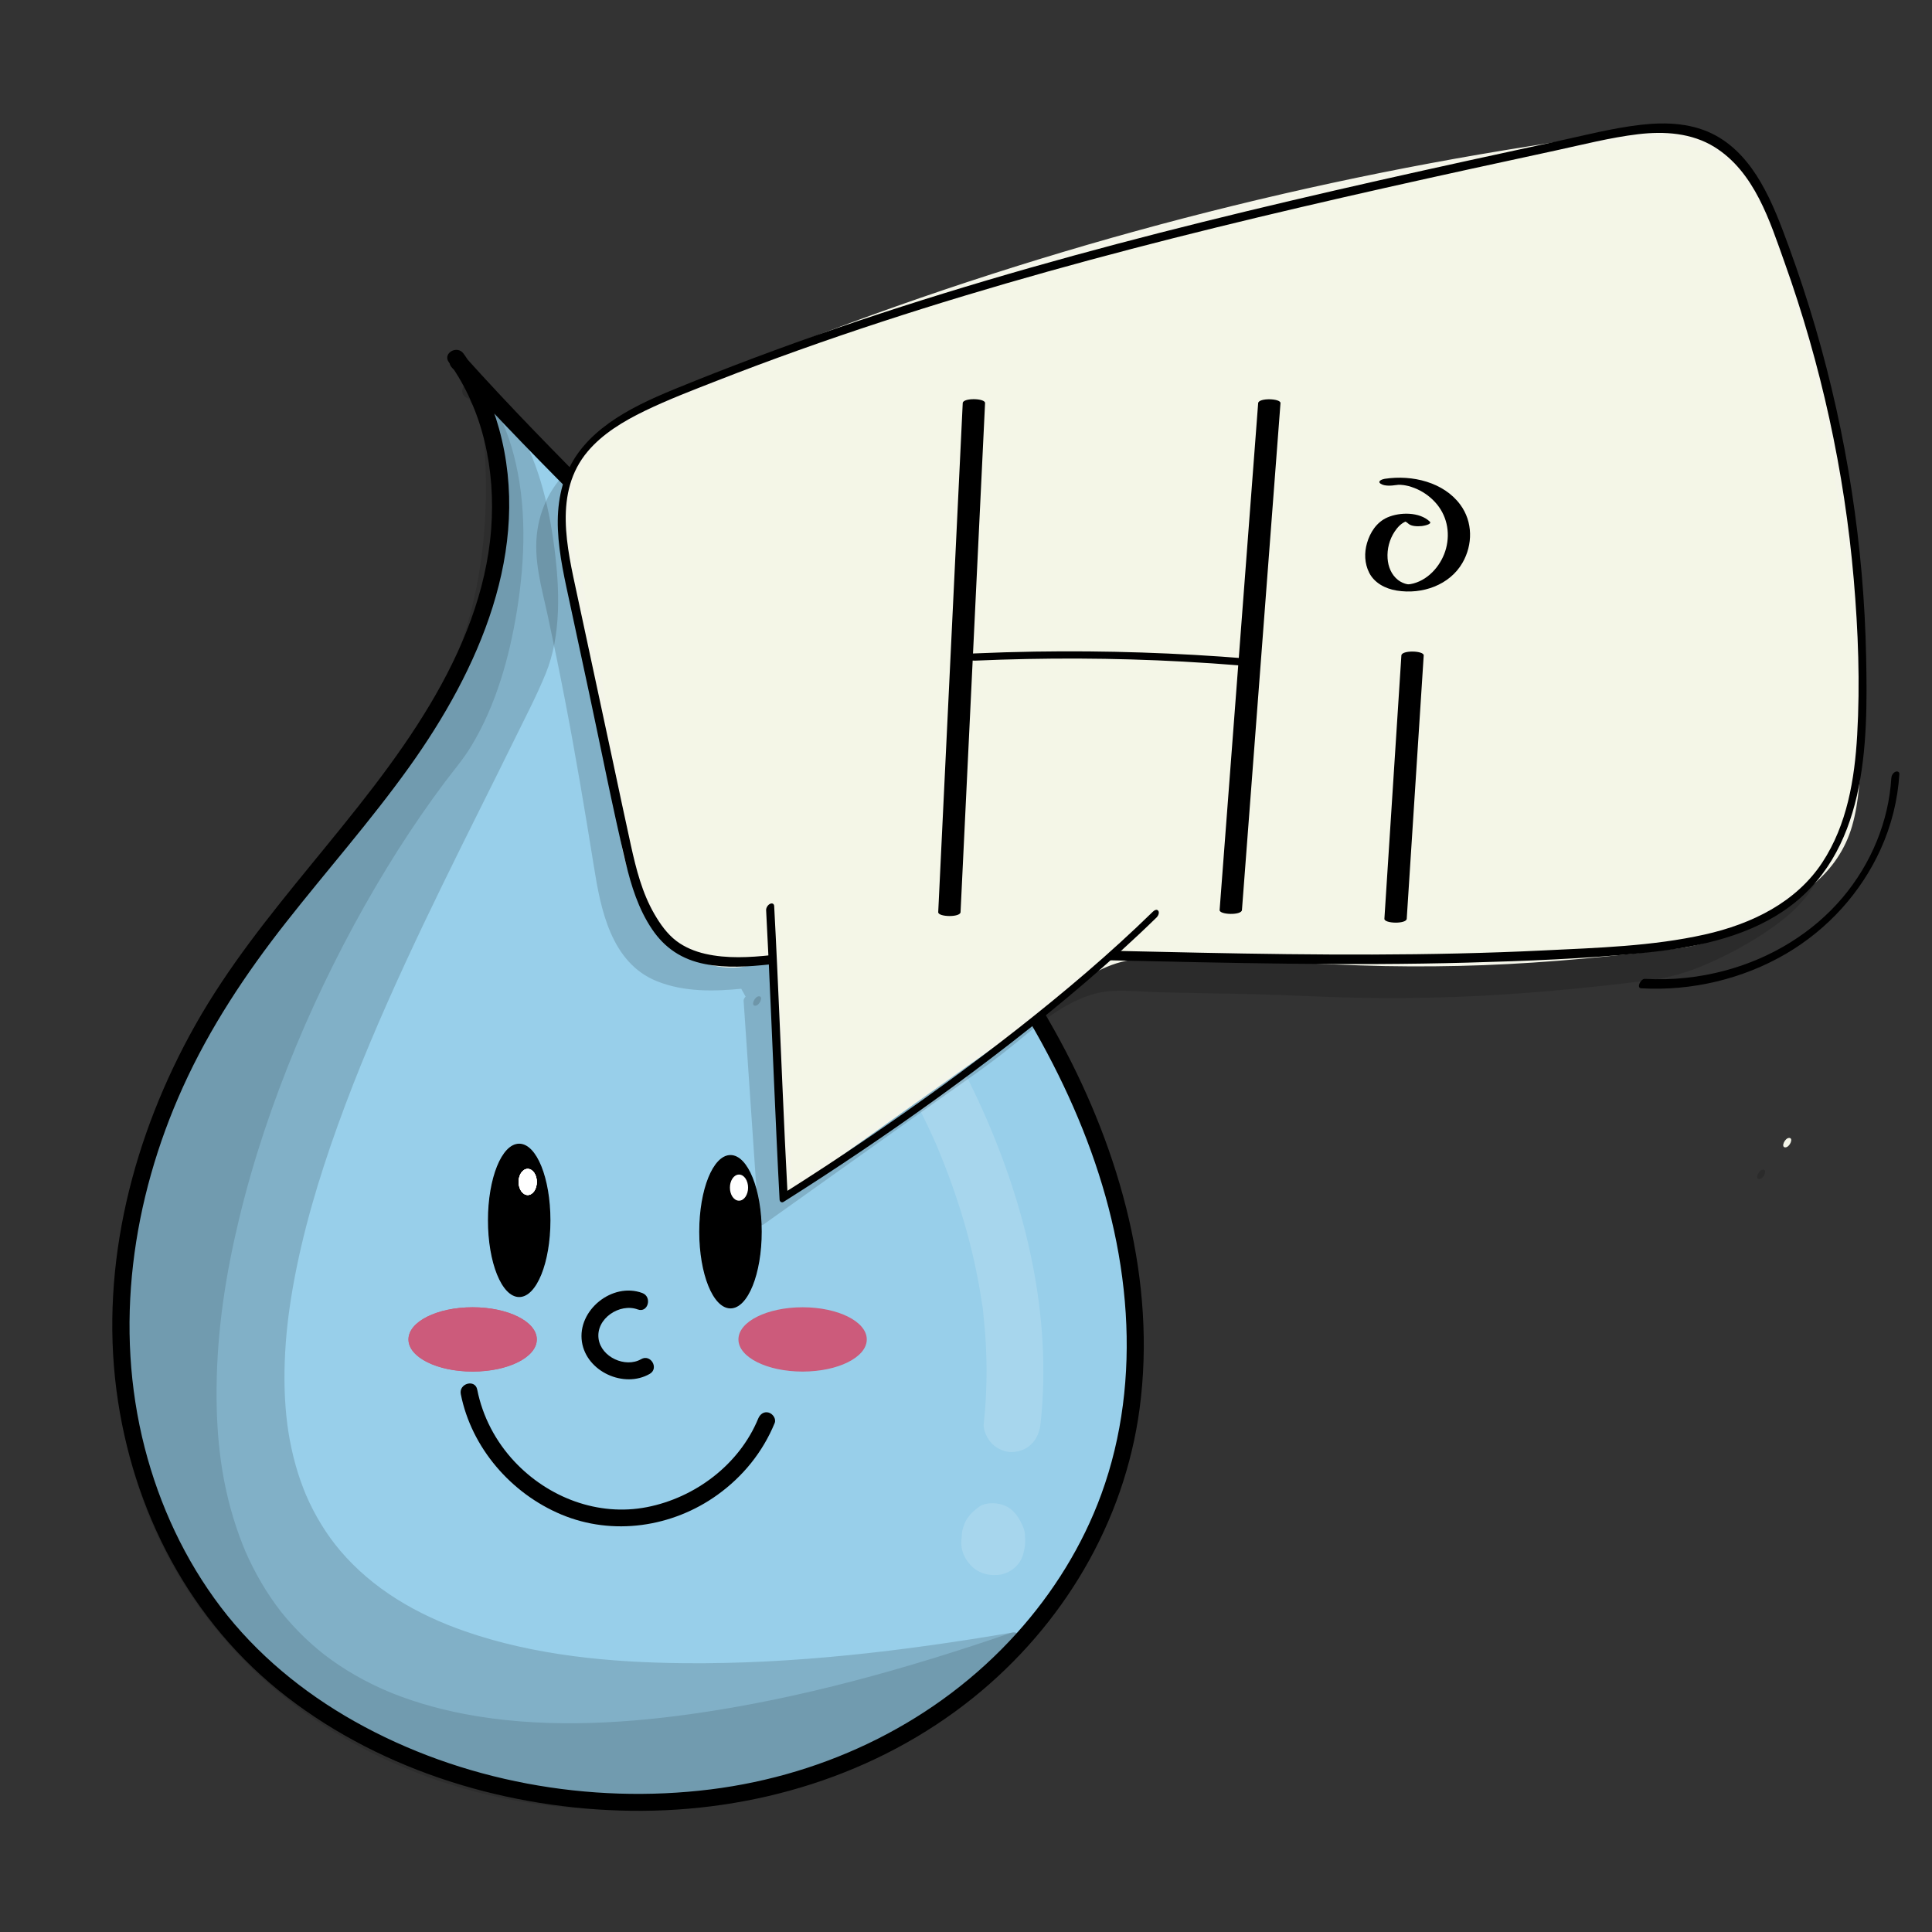 <?xml version="1.0" encoding="utf-8"?>
<!-- Generator: Adobe Adobe Illustrator 24.2.0, SVG Export Plug-In . SVG Version: 6.00 Build 0)  -->
<svg version="1.1" xmlns="http://www.w3.org/2000/svg" xmlns:xlink="http://www.w3.org/1999/xlink" x="0px" y="0px"
	 viewBox="0 0 1700.79 1700.79" style="enable-background:new 0 0 1700.79 1700.79;" xml:space="preserve">
<rect x="0" y="0" width="1700.79" height="1700.79" fill="#333333" stroke="none"/>
<style type="text/css">
	.st0{fill:#98CFEA;}
	.st1{stroke:#000000;stroke-miterlimit:10;}
	.st2{opacity:0.149;}
	.st3{opacity:0.122;}
	.st4{fill:#FFFFFF;stroke:#FFFFFF;stroke-miterlimit:10;}
	.st5{fill:#CC5B7B;stroke:#CA5B7A;stroke-miterlimit:10;}
	.st6{fill:#FFFFFF;}
	.st7{fill:#F4F5E9;}
	.st8{fill:#F4F6E7;}
</style>
<g id="Ebene_2">
	<g>
		<path class="st0" d="M401.57,315.04c41.55,57.22,47.53,134.75,29.47,203.12s-57.58,129.08-100.97,184.92
			s-91.35,108.31-130.06,167.5c-56.04,85.68-91.86,185.91-93.65,288.27c-1.79,102.36,32.04,206.52,100.49,282.66
			c58.9,65.53,140.62,107.96,226.14,129.18c109.08,27.07,227.65,20.47,329.76-26.5s186.03-135.66,219.45-242.97
			c37.54-120.54,10.01-253.81-47.48-366.21S791.98,727.25,707.7,633.25C608.11,522.2,502.53,429.15,402.94,318.09"/>
		<g>
			<path d="M395.09,318.83c30.5,42.49,41.16,95.21,37.3,146.8c-4.12,55.14-25.71,107.33-53.78,154.42
				c-59.97,100.61-149.17,180.12-206.74,282.41c-54.49,96.81-83.8,210.16-69.37,321.28c13.75,105.84,64.88,204.33,149.93,270.04
				c85.44,66.01,195.62,98.83,302.88,100.29c108.57,1.47,216.7-31.24,301.7-99.73c78.61-63.35,132.79-153.79,146.21-254.27
				c14.93-111.84-16.89-225.66-69.82-323.69c-54.93-101.73-131.7-189.39-208.41-275.06c-81.51-91.03-170.4-174.69-255.2-262.56
				c-20.88-21.64-41.44-43.58-61.53-65.96c-6.46-7.2-17.04,3.44-10.61,10.61c80.52,89.69,169.03,171.63,252.32,258.66
				c40.52,42.35,79.62,86.14,117.96,130.47c37.22,43.03,73.2,87.23,105.28,134.27c62.74,91.97,110.68,196.86,117.79,309.29
				c3.41,53.98-2.91,108.45-21.51,159.38c-16.49,45.16-42.47,86.82-74.63,122.47c-69.63,77.18-166.4,124.45-269.16,137.29
				c-106.77,13.34-219.77-7.03-313.75-59.98c-45.21-25.47-86.12-59.08-117.61-100.51c-31.62-41.6-53.95-89.75-66.95-140.27
				c-27.27-105.99-11.2-218.47,33.59-317.38c23.72-52.39,55.42-100.12,90.89-145.24c35.91-45.68,74.48-89.29,108.33-136.57
				c61.18-85.44,108.58-191.54,79.09-298.04c-6.53-23.58-16.95-46.07-31.23-65.97C402.46,303.48,389.45,310.96,395.09,318.83
				L395.09,318.83z"/>
		</g>
	</g>
	<ellipse class="st1" cx="457.06" cy="1074.32" rx="27" ry="67"/>
	<ellipse class="st1" cx="643.06" cy="1084.32" rx="27" ry="67"/>
	<g>
		<path class="st0" d="M412.88,1225.29c11.09,57.63,62.98,104.9,121.39,110.59s118.45-30.69,140.45-85.1"/>
		<g>
			<path d="M405.65,1227.28c9.38,47.29,44.31,87.47,88.46,105.97c45.36,19.02,97.77,11.26,137.45-17.27
				c22.43-16.13,39.89-37.64,50.4-63.21c1.55-3.77-1.68-8.21-5.24-9.23c-4.29-1.23-7.69,1.51-9.23,5.24
				c-16.63,40.45-55.53,69.73-98.03,78c-43.01,8.37-86.77-8.45-116.41-39.98c-16.65-17.72-28.21-39.64-32.94-63.51
				C418.24,1213.83,403.78,1217.84,405.65,1227.28L405.65,1227.28z"/>
		</g>
	</g>
	<g>
		<path class="st0" d="M563.4,1145.5c-20.28-8.07-45.83,10.86-44.01,32.61c1.82,21.75,30.15,36.18,48.81,24.86"/>
		<g>
			<path d="M565.4,1138.27c-26.4-9.77-57.36,15.21-53.11,43.04c4.01,26.24,37.08,41.17,59.7,28.14c8.36-4.82,0.82-17.78-7.57-12.95
				c-13.84,7.97-35.28-1.77-37.49-17.99c-2.42-17.81,18.71-31.61,34.48-25.77C570.47,1156.09,574.39,1141.6,565.4,1138.27
				L565.4,1138.27z"/>
		</g>
	</g>
</g>
<g id="Ebene_6">
	<g class="st2">
		<path d="M414.46,343.66c60.24,29.88,85.68,188.92,57.6,250.01C327.15,908.86-133.79,1619.02,892.6,1444.5
			c-89.02,85.93-210.76,138.06-334.48,139.41c-123.72,1.35-247.88-49.05-332.99-138.85s-128.9-218.22-112.76-340.89
			c17.79-135.17,102.06-251.4,188.91-356.49c47.37-57.32,97.1-114.5,126.16-182.95s34.25-151.83-6.38-214.1"/>
		<g>
			<path d="M410.68,350.14c13.56,6.89,23.31,19.08,30.96,31.92c9.9,16.61,16.69,34.89,21.88,53.46
				c10.82,38.72,15.82,80.88,10.65,120.92c-3.16,24.48-14.04,45.46-24.61,67.36c-9.68,20.05-19.58,39.99-29.51,59.92
				c-22.19,44.56-44.48,89.08-65.71,134.11c-22.41,47.55-43.73,95.67-62.47,144.8c-17.84,46.77-33.47,94.58-43.96,143.57
				c-9.41,43.96-15.04,89.47-11.34,134.44c3.33,40.42,14.41,80.49,36.93,114.57c24.32,36.79,59.95,64.15,99.77,82.44
				c54.96,25.25,115.81,35.41,175.77,39.5c88.43,6.03,177.54-1.32,265.19-13.13c26.86-3.62,53.64-7.75,80.35-12.28
				c-2.43-4.18-4.86-8.36-7.3-12.54c-91.58,88.04-217.61,140.28-345.14,137.1c-124.25-3.09-247.16-58.89-327.59-154.3
				c-80.3-95.25-115.38-226.58-89.28-348.73c27.88-130.45,113.33-238.32,196.52-338.66c42.64-51.42,85.68-104.12,112.1-166.09
				c23.99-56.26,33.18-122.5,13.06-181.37c-4.84-14.16-11.33-27.72-19.44-40.3c-5.21-8.09-18.2-0.58-12.95,7.57
				c34.48,53.54,34.31,121.14,15.88,180.36c-20.34,65.36-63.25,121.11-106.11,173.3c-84.2,102.54-172.98,208.14-208.17,339.02
				c-33.17,123.36-6.84,257.42,68.25,360.56c74.88,102.85,194.09,167.38,319.9,181.1c128.02,13.96,258.41-28.36,358.51-108.2
				c12.16-9.7,23.84-19.98,35.05-30.76c5.83-5.61-0.39-13.71-7.3-12.54c-95.2,16.15-191.85,27.83-288.55,26.88
				c-64.77-0.63-130.91-6.69-192.47-28.01c-42.18-14.61-81.4-37.14-110.33-71.38c-5.88-6.96-11.23-14.34-16.55-23.03
				c-5.02-8.21-9.44-16.79-13.26-25.63c-1.02-2.36-3.39-8.43-4.82-12.51c-1.59-4.54-3.03-9.12-4.33-13.75
				c-2.71-9.64-4.81-19.45-6.38-29.35c-1.39-8.77-2.45-19.23-2.99-29.55c-0.56-10.69-0.6-21.41-0.22-32.11
				c0.81-22.64,3.32-43.72,7.13-65.42c8.54-48.61,22.8-96.12,39.48-142.5c17.6-48.94,37.97-96.4,59.74-143.59
				c21.05-45.62,43.35-90.65,65.76-135.61c10.19-20.44,20.4-40.88,30.45-61.39c9.29-18.94,19.22-37.86,27.2-57.4
				c13.87-33.93,12.22-74.84,7.63-110.47c-5.03-38.96-14.99-80.05-36.83-113.28c-8.45-12.85-19.14-24.95-33.04-32.01
				C409.66,332.82,402.06,345.76,410.68,350.14L410.68,350.14z"/>
		</g>
	</g>
	<g class="st3">
		<path d="M421.55,350.8c58.7,79.35,26.57,254.13-23.49,317.19C149.52,981.04-75.92,1777.49,892.6,1444.5
			c-351.13,327.53-948.65,49.92-740.63-473.93c95.15-239.62,321.16-290.91,278.09-617.77"/>
		<g>
			<path d="M415.08,354.59c25.08,34.28,30.94,79.4,30.53,120.79c-0.45,45.65-8.86,91.83-24.96,134.57
				c-6.43,17.07-14.36,33.86-24.95,48.77c-6.95,9.78-14.71,19.01-21.83,28.68c-14.48,19.67-28.12,39.95-41.05,60.66
				c-27.81,44.56-52.38,91.14-73.8,139.09c-22.17,49.62-41.13,100.75-55.57,153.16c-13.75,49.89-23.54,101.13-26.74,152.83
				c-2.87,46.42-0.29,93.81,11.91,138.85c11.26,41.58,31.29,80.81,61.01,112.24c32.33,34.19,74.57,57.13,119.4,70.45
				c59.91,17.8,123.93,19.76,185.87,15.04c89.33-6.81,177.38-27.39,262.97-53.18c25.74-7.76,51.32-16.07,76.75-24.8
				c-2.43-4.18-4.86-8.36-7.3-12.54c-47.97,44.64-103.91,80.89-165.02,104.76c-56.39,22.02-116.58,33.8-177.14,34.14
				c-57.56,0.32-115.03-9.64-168.94-29.9c-51.57-19.37-99.69-48.57-139.85-86.35c-40.35-37.97-72.53-84.56-92.74-136.22
				c-22.53-57.59-30.26-119.74-25.81-181.27c5.27-72.9,26.53-146.21,59.24-211.48c29.57-59.01,70.34-110.62,112.52-160.99
				c39.37-47.02,79.64-94.17,108.1-148.88c32.89-63.2,46.78-133.19,45.15-204.2c-0.51-22.08-2.4-44.1-5.26-65.99
				c-0.53-4.05-3.07-7.45-7.5-7.5c-3.65-0.04-8.02,3.48-7.5,7.5c10.03,76.91,6.97,155.59-22.01,228.29
				c-22.97,57.61-60.86,107.23-100.17,154.56c-41.71,50.23-84.68,99.67-117.99,156.11c-37.99,64.37-63.68,137.33-74.89,211.22
				c-9.76,64.33-7.8,130.56,10.34,193.28c16.16,55.87,44.83,107.61,83.48,151.06c37.43,42.08,83.93,75.98,134.78,100.04
				c53.09,25.12,110.63,39.88,169.16,44.32c60.43,4.59,121.78-2.11,179.9-19.22c63.16-18.6,122.19-49.49,174.16-89.82
				c13.35-10.36,26.22-21.33,38.59-32.85c5.35-4.98-0.18-14.98-7.3-12.54c-91.88,31.55-186.2,58.26-282.59,71.71
				c-65.63,9.16-134.33,12.27-199.18-0.11c-24.73-4.72-50.82-12.35-72.53-22.11c-10.53-4.73-20.77-10.12-30.6-16.19
				c-4.71-2.91-9.33-5.98-13.83-9.21c-4.94-3.54-7.12-5.22-11.88-9.18c-8.13-6.77-15.79-14.1-22.9-21.93
				c-7.61-8.38-12.37-14.45-18.51-23.47c-5.85-8.58-11.12-17.55-15.83-26.81c-5.19-10.21-8.24-17.35-12.03-27.73
				c-15.66-42.96-20.55-85.84-20.07-131.24c0.54-50.7,7.96-98.68,19.81-147.99c12.51-52.03,29.71-102.9,50.25-152.29
				c19.75-47.52,43.78-95.67,70.3-140.77c12.57-21.38,25.86-42.34,39.95-62.76c6.67-9.67,13.53-19.21,20.58-28.61
				c7.7-10.25,16.12-19.93,23.36-31.89c21.75-35.93,33.62-78.43,40.22-119.61c7.21-44.95,8.71-92.41-2.91-136.78
				c-4.96-18.91-12.61-37.45-24.21-53.29C422.39,339.3,409.36,346.78,415.08,354.59L415.08,354.59z"/>
		</g>
	</g>
</g>
<g id="Ebene_4">
	<ellipse class="st4" cx="464.56" cy="1040.5" rx="7.5" ry="11"/>
	<ellipse class="st4" cx="464.56" cy="1040.5" rx="7.5" ry="11"/>
	<ellipse class="st4" cx="464.56" cy="1040.5" rx="7.5" ry="11"/>
	<ellipse class="st4" cx="464.56" cy="1040.5" rx="7.5" ry="11"/>
	<ellipse class="st4" cx="650.56" cy="1045.5" rx="7.5" ry="11"/>
</g>
<g id="Ebene_5">
	<ellipse class="st5" cx="416.07" cy="1179.13" rx="55.99" ry="27.8"/>
	<ellipse class="st5" cx="416.07" cy="1179.13" rx="55.99" ry="27.8"/>
	<ellipse class="st5" cx="706.55" cy="1179.13" rx="55.99" ry="27.8"/>
</g>
<g id="Ebene_7">
	<g class="st2">
		<g>
			<path class="st6" d="M563.3,657.67c31.9,33.96,63.79,67.94,94.54,102.95c15.35,17.48,30.42,35.22,45.03,53.33
				c3.6,4.46,7.18,8.94,10.72,13.45c1.49,1.9,2.97,3.8,4.46,5.7c3.68,4.71-2.35-3.08-0.04-0.05c1.28,1.68,2.57,3.35,3.85,5.03
				c6.93,9.12,13.74,18.33,20.38,27.66c26.7,37.47,50.93,76.76,70.99,118.2c4.9,10.11,9.77,20.33,13.96,30.76
				c-2.58-6.41,0.63,1.58,1.23,3.06c1,2.47,1.99,4.94,2.96,7.43c2.16,5.51,4.24,11.05,6.24,16.62c7.68,21.37,14.17,43.17,19.25,65.3
				c2.82,12.3,5.21,24.7,7.12,37.17c0.18,1.16,0.35,2.32,0.52,3.48c0.17,1.16,0.33,2.32,0.49,3.48c-0.14-1.05-0.28-2.11-0.42-3.16
				c0.8,3.32,0.88,7.06,1.25,10.46c0.66,6.11,1.21,12.23,1.63,18.36c1.75,25.45,1.3,51.01-1.43,76.38
				c-0.64,5.97,3.25,13.61,7.32,17.68c4.34,4.34,11.45,7.6,17.68,7.32c14.75-0.66,23.49-11.02,25-25
				c10.24-95.09-12.53-190.42-51.36-276.85c-39.05-86.92-96.51-164.19-158.39-236.11c-34.73-40.37-71.18-79.21-107.64-118.02
				c-8.97-9.55-26.42-9.74-35.36,0C553.9,632.55,553.72,647.48,563.3,657.67L563.3,657.67z"/>
		</g>
	</g>
	<g class="st2">
		<g>
			<path class="st6" d="M852.28,1352.92c-0.16,2.85-0.32,5.71-0.48,8.56c10.55-8.04,21.1-16.07,31.65-24.11
				c-0.36-0.09-0.71-0.21-1.05-0.36c1.99,0.84,3.98,1.68,5.97,2.52c-0.5-0.26-0.92-0.52-1.38-0.87c1.69,1.3,3.37,2.61,5.06,3.91
				c-0.42-0.38-0.76-0.75-1.12-1.18c1.3,1.69,2.61,3.37,3.91,5.06c-0.43-0.62-0.76-1.24-1.06-1.93c0.84,1.99,1.68,3.98,2.52,5.97
				c-0.25-0.72-0.42-1.42-0.54-2.17c0.3,2.22,0.6,4.43,0.89,6.65c-0.07-0.75-0.06-1.47,0.02-2.23c-0.3,2.22-0.6,4.43-0.89,6.65
				c0.13-0.74,0.32-1.4,0.61-2.09c-0.84,1.99-1.68,3.98-2.52,5.97c0.26-0.5,0.52-0.92,0.86-1.37c-1.3,1.69-2.61,3.37-3.91,5.06
				c0.23-0.28,0.49-0.54,0.78-0.78c-1.69,1.3-3.37,2.61-5.06,3.91c0.15-0.11,0.3-0.23,0.45-0.34c-10.1-1.3-20.2-2.61-30.3-3.91
				c0.35,0.33,0.68,0.69,0.98,1.07c-1.3-1.69-2.61-3.37-3.91-5.06c0.58,0.8,1.04,1.6,1.43,2.5c-0.84-1.99-1.68-3.98-2.52-5.97
				c0.34,0.93,0.56,1.83,0.71,2.81c-0.3-2.22-0.6-4.43-0.89-6.65c0.08,0.98,0.07,1.92-0.04,2.9c0.3-2.22,0.6-4.43,0.89-6.65
				c-0.18,0.97-0.43,1.86-0.81,2.77c0.84-1.99,1.68-3.98,2.52-5.97c-0.2,0.44-0.44,0.86-0.7,1.27c4.98-3.83,9.96-7.66,14.94-11.49
				c-0.19,0.05-0.38,0.09-0.58,0.14c2.22-0.3,4.43-0.6,6.65-0.89c-0.19,0.01-0.38,0.01-0.57,0.02c2.22,0.3,4.43,0.6,6.65,0.89
				c-0.38-0.03-0.75-0.12-1.1-0.28c1.99,0.84,3.98,1.68,5.97,2.52c-0.36-0.16-0.69-0.37-0.99-0.63c1.69,1.3,3.37,2.61,5.06,3.91
				c-0.3-0.26-0.57-0.56-0.8-0.89c1.3,1.69,2.61,3.37,3.91,5.06c-0.23-0.33-0.41-0.68-0.54-1.06c0.84,1.99,1.68,3.98,2.52,5.97
				c-0.05-0.19-0.1-0.38-0.15-0.56c0.3,2.22,0.6,4.43,0.89,6.65c-0.07-0.38-0.07-0.76-0.01-1.14c-0.3,2.22-0.6,4.43-0.89,6.65
				c0.05-0.18,0.1-0.37,0.15-0.55c-0.84,1.99-1.68,3.98-2.52,5.97c0.09-0.18,0.18-0.35,0.27-0.53c3.08-5.95,4.33-12.68,2.52-19.26
				c-1.6-5.8-6.08-12.08-11.49-14.94c-5.8-3.07-12.83-4.6-19.26-2.52c-6.02,1.95-11.94,5.7-14.94,11.49
				c-3.48,6.73-4.89,14.04-2.94,21.48c1.31,4.99,4.01,9.37,7.48,13.12c9.98,10.77,28.54,11.66,39.02,1.17
				c13.18-13.18,10.94-36.05-1.57-48.67c-3.89-3.92-8.96-6.15-14.35-6.88c-5.03-0.68-11.71-0.22-15.94,2.97
				c-4.32,3.25-7.08,5.64-10.19,10.09c-1.61,2.31-2.73,5.2-3.59,7.85c-1.82,5.6-1.59,11.72-0.37,17.39
				c2.44,11.38,11.53,20.47,22.56,23.7c7.66,2.25,15.62,0.29,21.79-4.47c6.43-4.96,9.4-11.57,9.85-19.63
				c0.16-2.85,0.32-5.71,0.48-8.56c0.35-6.18-3.04-13.39-7.32-17.68c-4.34-4.34-11.45-7.6-17.68-7.32
				c-6.47,0.29-13.17,2.41-17.68,7.32C854.97,1340.29,852.67,1346.03,852.28,1352.92L852.28,1352.92z"/>
		</g>
	</g>
</g>
<g id="Ebene_8">
	<g>
		<g id="Ebene_3_1_">
			<g class="st2">
				<g>
					<path d="M664.82,885.38c3.83,0,7.58-8.33,3.38-8.33C664.37,877.04,660.62,885.38,664.82,885.38L664.82,885.38z"/>
				</g>
			</g>
			<g class="st2">
				<path d="M658.17,879.28c4.43,65.11,8.87,130.22,13.29,195.32c66.09-47.09,132.19-94.19,198.28-141.28
					c36.85-26.25,71.64-67.5,119.41-65.19c49.51,2.4,107,1.95,154.3,4.24c114,5.53,203.03,0.03,316.14-14.29
					c34.61-4.38,87.74-33.62,113.57-55.41c31.46-26.54,34.9-55.54,37.88-94.87c11.58-152.47-17.25-305.51-62.3-452.54
					c-11.17-36.46-26.07-75.98-61.42-95.05c-31.3-16.89-70.29-13.07-106.11-8.13c-284.19,39.22-562.11,117.28-821.97,230.87
					c-28.67,12.54-59.07,27.24-73.16,53.55c-11.13,20.78-13.06,45.58-8.01,68.3c21.45,96.58,32.99,160.4,49.19,261.77
					c4.57,28.62,16.17,73.48,42.98,88.3c26.23,14.5,55.87,14.32,84.86,11.29c2.42,4.38,4.84,8.76,7.26,13.13"/>
				<g>
					<path d="M654.63,881.1c4.43,65.11,8.87,130.22,13.29,195.32c0.18,2.7,2.56,2.73,4.51,1.35
						c50.62-36.06,101.22-72.12,151.84-108.19c22.42-15.97,45.39-31.43,66.66-48.73c17.53-14.26,34.82-29.59,55.71-39.61
						c10.39-4.98,21.78-8.43,33.52-8.95c13.58-0.61,27.48,0.88,41.08,1.24c28.64,0.78,57.29,1.04,85.93,1.78
						c28.88,0.75,57.72,2.45,86.61,3.02c28.84,0.57,57.71,0.38,86.53-0.66c57.52-2.06,114.81-7.57,171.84-14.67
						c22.47-2.8,43.02-10.3,63.01-20.06c19.98-9.75,39.5-21.29,56.54-35.09c16.71-13.54,28.93-30.4,35.06-50.23
						c6.56-21.2,7.49-43.86,8.8-65.76c3.41-57.04,1.25-114.31-5.18-171.12c-6.34-55.94-16.75-111.44-30.09-166.3
						c-6.72-27.64-14.19-55.12-22.26-82.44c-6.73-22.78-13.28-45.85-24.16-67.31c-9.59-18.91-23.09-36.63-42.65-47.65
						c-22.63-12.76-49.88-14.5-75.7-12.74c-28.27,1.93-56.41,6.8-84.35,11.12c-29.37,4.55-58.68,9.51-87.89,14.88
						c-116.16,21.37-230.93,49.24-343.49,83.38C787.59,287.74,677.59,328,570.6,374.24c-22.13,9.56-45.01,19.01-63.7,33.89
						c-18.86,15.02-30.27,35.36-33.75,58.14c-4,26.14,3.86,51.52,9.32,76.97c5.13,23.94,10.05,47.91,14.69,71.92
						c9.51,49.19,17.79,98.58,25.72,148.01c5.84,36.42,14.74,84.4,55.58,100.69c23.98,9.57,50.37,9,75.82,6.4
						c-0.74-0.22-1.47-0.44-2.21-0.66c2.42,4.38,4.84,8.76,7.26,13.13c1.86,3.36,7.85-3.7,6.09-6.88
						c-2.42-4.38-4.84-8.76-7.26-13.13c-0.42-0.76-1.49-0.73-2.21-0.66c-27.25,2.79-55.94,2.87-80.6-9.75
						c-18.36-9.39-27.78-28.28-34.12-45.98c-7.06-19.71-10.14-40.13-13.45-60.58c-4.02-24.85-8.13-49.7-12.48-74.5
						c-8.19-46.77-17.34-93.37-27.38-139.83c-5.57-25.81-12.84-51.1-5.65-77.33c6.39-23.34,23.31-39.62,45.02-51.88
						c22.19-12.52,46.58-21.94,70.19-31.88c26.16-11.01,52.5-21.66,78.99-31.96c53.99-20.98,108.67-40.43,163.92-58.37
						c108.47-35.22,219.15-64.56,331.31-87.83c56.76-11.77,113.9-21.99,171.31-30.62c27.27-4.1,54.96-9.11,82.66-9.5
						c25.58-0.36,51.17,4.41,71.24,19.91c17.78,13.73,28.95,33.56,37.06,53.29c9.43,22.95,15.88,47.02,22.62,70.73
						c15.3,53.81,28.17,108.24,37.47,163.22c9.28,54.83,14.97,110.24,15.89,165.75c0.47,27.89-0.28,55.81-2.35,83.64
						c-1.55,20.69-2.95,42.28-12.06,61.53c-8.77,18.54-25.11,31.99-42.5,43.58c-19.05,12.7-39.85,23.82-61.62,31.99
						c-23.08,8.66-47.57,10.44-72.09,13.19c-28.58,3.21-57.22,5.91-85.93,7.86c-56.03,3.79-112.23,4.44-168.37,2.3
						c-55.44-2.12-110.97-2.42-166.39-4.75c-11.56-0.49-22.55-0.53-33.77,2.5c-9.95,2.69-19.35,6.99-28.1,12.11
						c-19.47,11.38-36.08,26.3-53.44,40.17c-21.79,17.39-45.34,33.01-68.13,49.24c-24.41,17.4-48.83,34.79-73.24,52.18
						c-23.82,16.97-47.63,33.94-71.45,50.91c1.5,0.45,3.01,0.9,4.51,1.35c-4.43-65.11-8.87-130.22-13.29-195.32
						C661.35,872.08,654.39,877.6,654.63,881.1L654.63,881.1z"/>
				</g>
			</g>
			<g class="st2">
				<g>
					<path d="M1548.72,1037.99c3.83,0,7.58-8.33,3.38-8.33C1548.27,1029.66,1544.52,1037.99,1548.72,1037.99L1548.72,1037.99z"/>
				</g>
			</g>
		</g>
		<g id="Ebene_3_Kopie">
			<g>
				<g>
					<path class="st7" d="M687.76,857.45c3.83,0,7.58-8.33,3.38-8.33C687.31,849.12,683.56,857.45,687.76,857.45L687.76,857.45z"/>
				</g>
			</g>
			<g>
				<path class="st8" d="M681.11,851.35c4.43,65.11,8.87,130.22,13.29,195.32c66.09-47.09,132.19-94.19,198.28-141.28
					c36.85-26.25,71.64-67.5,119.41-65.19c49.51,2.4,107,1.95,154.3,4.24c114,5.53,203.03,0.03,316.14-14.29
					c34.61-4.38,87.74-33.62,113.57-55.41c31.46-26.54,34.9-55.54,37.88-94.87c11.58-152.47-17.25-305.51-62.3-452.54
					c-11.17-36.46-26.07-75.98-61.42-95.05c-31.3-16.89-70.29-13.07-106.11-8.13c-284.19,39.22-562.11,117.28-821.97,230.87
					c-28.67,12.53-59.07,27.23-73.16,53.55c-11.13,20.78-13.06,45.58-8.01,68.3c21.45,96.58,32.99,160.4,49.19,261.77
					c4.57,28.62,20.84,67.9,42.98,88.3c22.13,20.4,60.12,28.94,84.86,11.29c2.42,4.38,4.84,8.76,7.26,13.13"/>
				<g>
					<path class="st7" d="M677.57,853.18c4.43,65.11,8.87,130.22,13.29,195.32c0.18,2.7,2.56,2.73,4.51,1.35
						c50.62-36.06,101.22-72.12,151.84-108.19c22.87-16.3,46.25-32.09,67.92-49.76c17.48-14.26,34.85-29.52,55.86-39.25
						c10.23-4.74,21.43-7.91,32.91-8.32c13.33-0.48,26.93,0.92,40.27,1.28c29.3,0.8,58.62,1.05,87.91,1.83
						c28.92,0.77,57.8,2.48,86.72,3.02c29.14,0.54,58.29,0.3,87.41-0.81c57.63-2.18,115.03-7.8,172.17-14.97
						c22.26-2.8,43.15-11.32,62.77-21.17c19.41-9.74,38.48-21.11,54.96-34.79c16.78-13.93,28.47-31.28,34.31-51.44
						c6.3-21.74,7.06-45,8.3-67.36c3.15-57.06,0.76-114.32-5.87-171.1c-6.61-56.6-17.36-112.74-31.08-168.21
						c-6.83-27.61-14.39-55.07-22.54-82.37c-6.59-22.08-13.22-44.34-24.24-64.95c-10.21-19.09-24.9-36.59-45.58-46.65
						c-23.19-11.27-50.14-12-75.68-9.89c-29.1,2.41-58.09,7.37-86.88,11.89c-29.02,4.56-57.96,9.53-86.82,14.89
						c-116.81,21.72-232.19,50.02-345.3,84.67c-112.42,34.43-222.62,75.13-329.77,121.82c-21.73,9.47-44.08,19.51-61.26,35.45
						c-17.65,16.36-26.75,38.14-28.55,61.03c-1.02,12.87,0.74,25.37,3.52,37.94c2.94,13.27,5.82,26.55,8.64,39.84
						c5.03,23.69,9.83,47.42,14.36,71.2c4.53,23.76,8.79,47.57,12.86,71.4c4.47,26.15,7.99,52.5,12.97,78.57
						c4.07,21.29,12.27,42.36,23.76,61.18c11.34,18.57,27.07,34.29,49.31,41.39c19.81,6.32,41.29,5.2,58.41-6.61
						c-1.34,0.09-2.67,0.18-4.01,0.27c2.42,4.38,4.84,8.76,7.26,13.13c1.86,3.36,7.85-3.7,6.09-6.88
						c-2.42-4.38-4.84-8.76-7.26-13.13c-0.84-1.51-3.09-0.37-4.01,0.27c-18.73,12.91-44.7,9.8-64.09-0.1
						c-20.56-10.5-33.63-29.45-43.04-48.83c-10.07-20.72-14.98-42.01-18.59-64.35c-4.04-25.03-8.16-50.06-12.52-75.04
						c-8.19-46.99-17.33-93.82-27.38-140.5c-5.47-25.43-13.1-50.6-7.12-76.59c5.47-23.75,21.24-40.89,42.98-53.68
						c22.01-12.95,46.58-22.36,70.24-32.35c26.46-11.17,53.11-21.98,79.92-32.42c53.33-20.76,107.33-40.03,161.89-57.83
						c109.07-35.58,220.4-65.21,333.22-88.69c56.75-11.81,113.88-22.06,171.29-30.73c27.33-4.12,55.06-9.16,82.81-9.78
						c25.63-0.58,51.47,3.7,71.92,18.93c18.03,13.42,29.47,33.1,37.7,52.77c9.66,23.07,16.15,47.34,22.96,71.22
						c15.23,53.47,28.07,107.57,37.41,162.21c9.44,55.16,15.22,110.9,16.21,166.74c0.49,27.89-0.22,55.81-2.26,83.64
						c-1.51,20.58-2.84,42.01-11.54,61.26c-8.45,18.7-24.47,32.28-41.81,44c-19.08,12.89-39.99,24.1-61.84,32.44
						c-23.42,8.94-48.21,10.81-73.15,13.6c-28.25,3.17-56.56,5.85-84.94,7.79c-56,3.82-112.17,4.52-168.27,2.41
						c-27.98-1.05-55.91-2.22-83.91-2.74c-27.86-0.52-55.73-0.87-83.57-2.05c-11.28-0.47-22.04-0.55-33.02,2.3
						c-10.23,2.66-19.88,7.06-28.85,12.3c-19.47,11.37-36.08,26.3-53.44,40.17c-21.79,17.39-45.34,33.01-68.13,49.24
						c-24.41,17.4-48.83,34.79-73.24,52.18c-23.82,16.97-47.63,33.94-71.45,50.91c1.5,0.45,3.01,0.9,4.51,1.35
						c-4.43-65.11-8.87-130.22-13.29-195.32C684.28,844.15,677.33,849.68,677.57,853.18L677.57,853.18z"/>
				</g>
			</g>
			<g>
				<g>
					<path class="st7" d="M1571.66,1010.07c3.83,0,7.58-8.33,3.38-8.33C1571.21,1001.74,1567.46,1010.07,1571.66,1010.07
						L1571.66,1010.07z"/>
				</g>
			</g>
		</g>
		<g id="Ebene_2_1_">
			<g>
				<g>
					<path d="M679.3,840.8c-19.26,2.09-39.34,3.24-58.35-1.1c-9.17-2.09-18.06-5.73-25.42-11.28c-8.28-6.26-14.43-15.1-19.45-23.75
						c-10.81-18.65-16.07-39.62-20.63-60.21c-5.34-24.14-10.39-48.34-15.57-72.52c-10.63-49.55-21.26-99.1-31.88-148.64
						c-8.77-40.89-20.96-90.03,9.45-125.98c13.1-15.49,31.28-26.45,49.9-35.48c20.69-10.04,42.42-18.3,63.91-26.71
						c47.6-18.63,95.87-35.78,144.57-51.73c96.8-31.71,195.35-58.67,294.57-83.07c99.07-24.37,198.84-46.21,298.66-67.74
						c24.11-5.2,48.3-11.47,72.88-14.42c23.26-2.79,47.37-1.14,67.34,11.24c35.48,22.02,48.83,65.61,61.53,101.1
						c32.35,90.39,52.91,184.39,61.08,279.32c3.92,45.61,5.68,91.78,3.03,137.5c-2.23,38.39-8.77,78.63-30.73,111.98
						c-22.97,34.88-61.73,54.04-103.58,63.4c-46.03,10.29-94.44,11.66-141.53,13.97c-100.62,4.91-201.35,4.09-302.04,2.03
						c-25.67-0.52-51.34-1.11-77.01-1.68c-3.83-0.09-7.63,8.24-3.38,8.33c105.03,2.33,210.12,4.97,315.17,2.07
						c51.51-1.42,103.31-3.41,154.57-8.51c43.07-4.27,87.55-12.68,123.27-36.7c74.39-50.02,74.7-147.11,73.16-223.75
						c-1.97-97.78-16.98-195.38-44.54-289.78c-6.98-23.93-14.78-47.66-23.37-71.14c-7.13-19.48-14.4-39.13-25-57.26
						c-9.41-16.1-21.95-31.26-39.12-40.78c-20.01-11.1-43.56-12.27-66.18-9.66c-25.27,2.91-50.16,9.42-74.92,14.77
						c-26.08,5.63-52.16,11.28-78.21,16.98c-51.8,11.35-103.53,22.93-155.12,35.07c-102.66,24.16-204.78,50.52-305.31,81.52
						c-50.33,15.52-100.26,32.2-149.58,50.34c-24.14,8.88-48.15,18.09-71.98,27.68c-20.65,8.31-41.54,16.59-60.55,27.88
						c-17.59,10.46-33.59,23.65-43.93,40.69c-11.34,18.68-14.75,40.21-13.86,61.39c0.95,22.52,6.19,44.68,10.91,66.7
						c5.46,25.47,10.92,50.92,16.39,76.39c10.73,50,20.48,100.27,32.34,150.04c4.87,20.44,11.26,41.04,23.38,58.91
						c11.05,16.3,26.07,26.51,46.47,30.47c18.7,3.64,38.16,2.36,56.99,0.31C681.28,848.59,684.38,840.24,679.3,840.8L679.3,840.8z"
						/>
				</g>
			</g>
			<g>
				<g>
					<path d="M674.44,801.24c1.76,32.54,3.2,65.11,4.63,97.67c1.53,34.83,2.99,69.66,4.61,104.49c0.81,17.55,1.66,35.11,2.61,52.65
						c0.1,1.77,1.75,3.11,3.61,1.93c45.47-28.73,90.01-58.73,133.46-90.03c44.76-32.25,88.43-65.89,130.15-101.49
						c22.28-19.01,43.97-38.61,64.83-58.97c1.3-1.27,2.55-4.22,1.24-5.8c-1.44-1.75-3.75-0.01-4.86,1.07
						c-37.3,36.42-77.41,70.34-118.72,102.81c-42.99,33.78-87.45,65.96-132.9,96.85c-24.14,16.41-48.6,32.43-73.33,48.06
						c1.21,0.64,2.4,1.29,3.61,1.93c-1.76-32.54-3.2-65.11-4.63-97.67c-1.53-34.83-2.99-69.66-4.61-104.49
						c-0.81-17.55-1.66-35.11-2.61-52.65c-0.1-1.98-1.72-2.8-3.61-1.93C675.93,796.58,674.33,799.2,674.44,801.24L674.44,801.24z"/>
				</g>
			</g>
			<g>
				<g>
					<path d="M1664.97,685.07c-2.34,37.97-17.6,75.1-42.86,105.05c-26.01,30.83-62.36,53.13-102.82,64.12
						c-23.09,6.28-47.18,8.85-71.2,7.46c-3.81-0.22-7.68,8.08-3.38,8.33c44.53,2.57,89.66-8.28,127.39-30.32
						c37.33-21.81,66.3-54.31,83.4-91.93c9.57-21.06,15.16-43.55,16.56-66.36c0.12-2.03-1.88-2.73-3.61-1.93
						C1666.29,680.48,1665.09,682.97,1664.97,685.07L1664.97,685.07z"/>
				</g>
			</g>
		</g>
		<g id="Ebene_4_1_">
			<g>
				<g>
					<path d="M847.52,354.83c-2.81,58.34-5.62,116.68-8.43,175.02c-2.81,58.34-5.62,116.68-8.43,175.02
						c-1.57,32.7-3.15,65.41-4.72,98.11c-0.21,4.35,19.43,4.77,19.66,0c2.81-58.34,5.62-116.68,8.43-175.02
						c2.81-58.34,5.62-116.68,8.43-175.02c1.57-32.7,3.15-65.41,4.72-98.11C867.39,350.48,847.75,350.07,847.52,354.83
						L847.52,354.83z"/>
				</g>
			</g>
			<g>
				<g>
					<path d="M1107.59,354.91c-4.42,58.05-8.83,116.09-13.24,174.13c-4.41,58.05-8.83,116.09-13.24,174.13
						c-2.48,32.65-4.97,65.3-7.45,97.95c-0.32,4.24,19.29,4.85,19.66,0c4.42-58.05,8.83-116.09,13.24-174.13
						c4.42-58.05,8.83-116.09,13.24-174.13c2.48-32.65,4.97-65.3,7.45-97.95C1127.57,350.67,1107.96,350.07,1107.59,354.91
						L1107.59,354.91z"/>
				</g>
			</g>
			<g>
				<g>
					<path d="M858.38,581.58c61.05-2.66,122.3-2.46,183.27,0.85c17.31,0.94,34.6,2.12,51.88,3.53c2.48,0.2,5.13,0.16,7.57-0.32
						c1.04-0.21,3.89-0.8,4.51-1.91c1.68-2.94-5.25-3.79-6.87-3.92c-62.4-5.09-125.1-7.19-187.73-6.18
						c-17.55,0.28-35.1,0.81-52.64,1.58c-2.18,0.1-9.65,0.05-9.83,3.19C848.38,581.31,856.83,581.65,858.38,581.58L858.38,581.58z"
						/>
				</g>
			</g>
			<g>
				<g>
					<path d="M1233.67,577.01c-3.89,60.37-7.78,120.73-11.68,181.09c-1.09,16.9-2.18,33.8-3.27,50.71c-0.28,4.29,19.35,4.81,19.66,0
						c3.89-60.37,7.78-120.73,11.68-181.09c1.09-16.9,2.18-33.8,3.27-50.71C1253.61,572.72,1233.99,572.19,1233.67,577.01
						L1233.67,577.01z"/>
				</g>
			</g>
			<g>
				<g>
					<path d="M1258.64,459.15c-8.95-8.56-26.2-8.45-37.2-3.67c-9.68,4.21-15.33,13.33-18.03,22.59c-2.5,8.6-2.19,17.92,1.89,26.05
						c4.48,8.91,13.97,14.08,24.14,15.75c22.88,3.76,46.85-5.05,57.99-24.38c9.23-16.02,9.28-36.12-1.97-51.31
						c-14.53-19.64-42.1-26.39-66.45-22.67c-2.29,0.35-6.88,2.14-3.53,4.36c3.43,2.27,9.61,1.73,13.45,1.14
						c-1.24,0.19,0.98-0.1,1.33-0.14c1.86-0.22-0.79-0.07,1.08-0.07c0.46,0,0.92,0,1.38,0c1.6-0.01-1.43-0.12,0.16-0.01
						c1.07,0.07,2.15,0.16,3.22,0.3c-1.27-0.16,0.94,0.18,1.3,0.25c0.9,0.17,1.81,0.35,2.71,0.58c0.87,0.22,3.56,1.11,5.03,1.68
						c6.9,2.66,13.13,6.99,17.99,12.22c10.54,11.32,13.66,26.58,9.87,40.98c-3.55,13.46-14.15,26.94-28.78,30.86
						c-0.45,0.12-1.55,0.34-2.25,0.47c-1.02,0.2-0.21,0.07,0.01,0.04c-0.47,0.07-0.94,0.09-1.4,0.15c-1.15,0.13,0.07,0.03,0.28,0.02
						c-0.47,0.02-0.93,0.01-1.4,0.01c-1.18,0,0.12,0.03,0.29,0.02c-0.31-0.02-0.61-0.05-0.92-0.08c0.68,0.12,0.7,0.12,0.08,0.01
						c-2.48-0.42-5.69-1.77-8.15-3.69c-6-4.69-8.74-11.9-9.23-18.98c-0.56-8.23,1.59-16.73,6.27-23.75
						c2.35-3.53,5.55-7.13,9.77-8.82c0.74-0.3,0.88-0.12,1.23-0.32c0.69-0.38,0.35,0.04-0.08,0.03c-0.37,0-1.49-0.07-1.88,0.04
						c-0.72,0.21-0.45-0.21,0.33,0.27c0.93,0.57,1.7,1.03,2.49,1.78c2.78,2.66,8.43,2.56,12.09,2.23
						C1252.87,462.97,1261.16,461.56,1258.64,459.15L1258.64,459.15z"/>
				</g>
			</g>
		</g>
	</g>
</g>
<g id="Ebene_3">
</g>
</svg>
